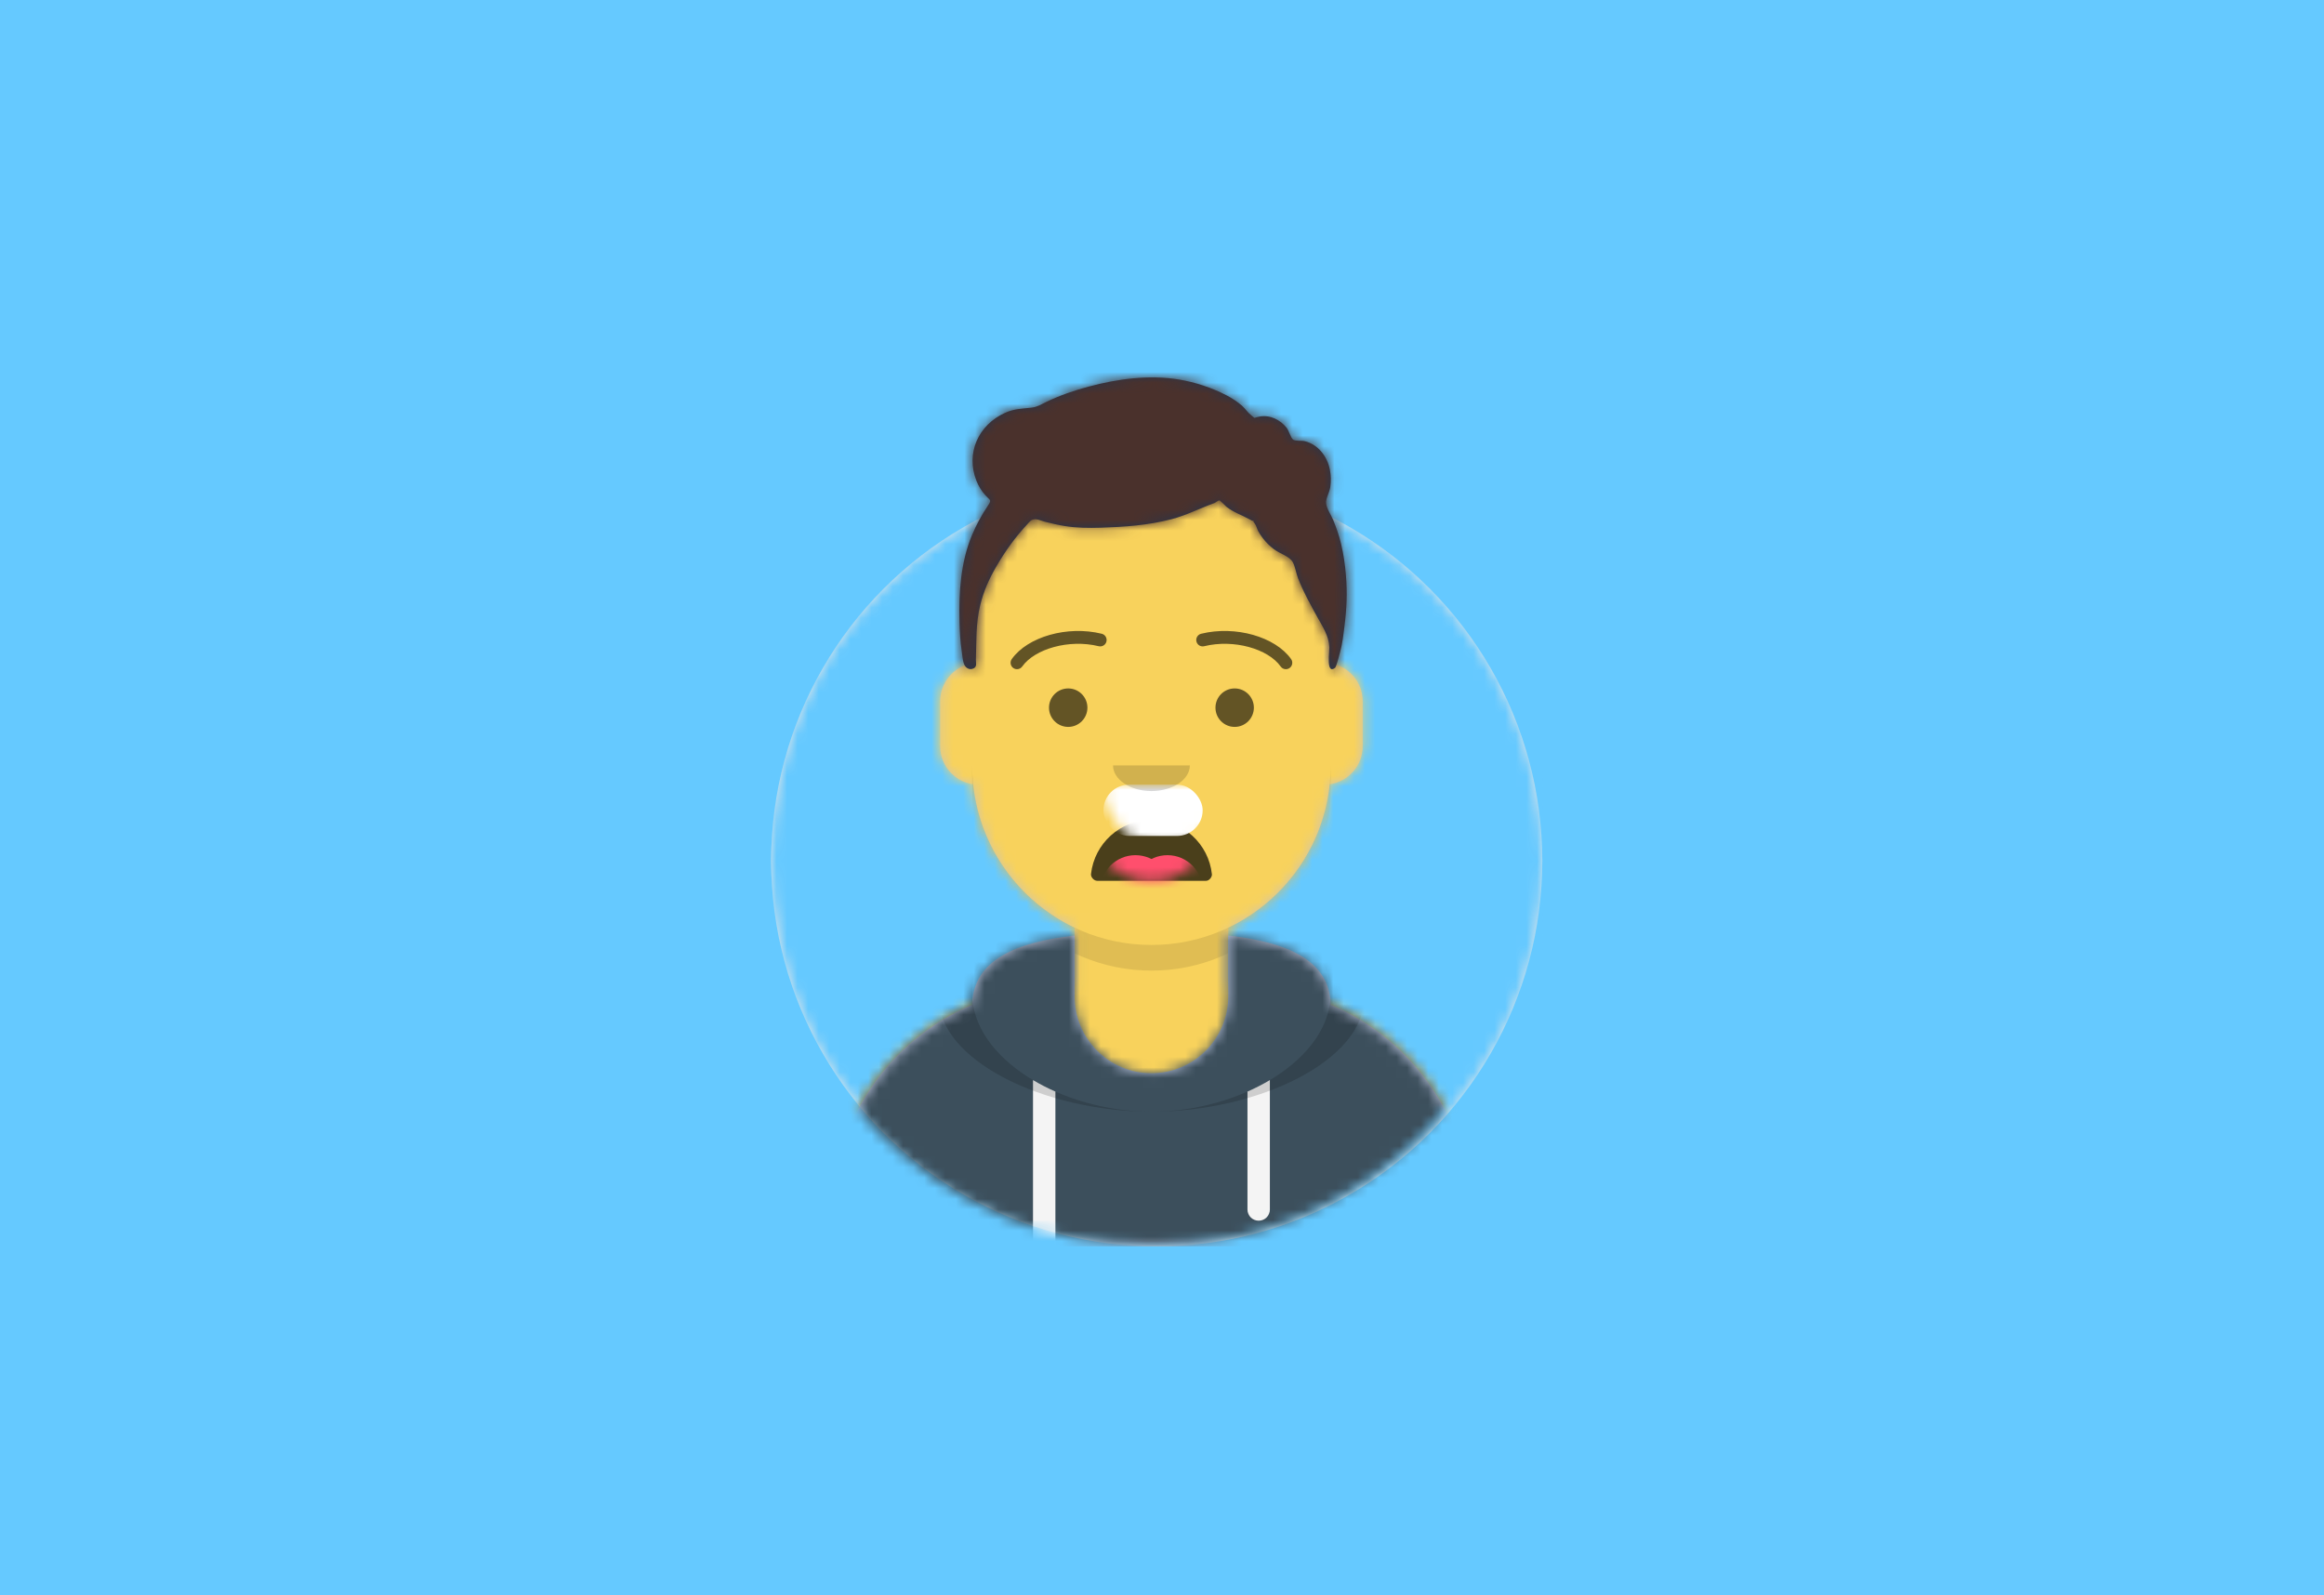 <?xml version="1.0" encoding="UTF-8"?>
<svg width="220px" height="151px" viewBox="0 0 220 151" version="1.1" xmlns="http://www.w3.org/2000/svg" xmlns:xlink="http://www.w3.org/1999/xlink">
    <!-- Generator: Sketch 49.3 (51167) - http://www.bohemiancoding.com/sketch -->
    <title>Untitled</title>
    <desc>Created with Sketch.</desc>
    <defs>
        <rect id="path-1" x="0" y="0" width="220" height="151"></rect>
        <circle id="path-2" cx="36.5" cy="36.5" r="36.5"></circle>
        <path d="M3.636,48.571 C3.636,68.69 19.917,85 40,85 C60.083,85 76.364,68.69 76.364,48.571 L80,48.571 L80,-1.42108547e-14 L-3.19744231e-14,-1.42108547e-14 L-3.19744231e-14,48.571 L3.636,48.571 Z" id="path-4"></path>
        <path d="M37.576,43.9 L37.576,49.482 L38.788,49.482 C50.838,49.482 60.606,59.268 60.606,71.339 L60.606,74.071 L0,74.071 L0,71.339 C-1.47568091e-15,59.268 9.768,49.482 21.818,49.482 L23.03,49.482 L23.03,43.9 C17.807,41.414 14.052,36.334 13.426,30.321 C11.661,30.071 10.303,28.552 10.303,26.714 L10.303,22.464 C10.303,20.659 11.614,19.161 13.333,18.872 L13.333,17 C13.333,7.611 20.931,1.72470207e-15 30.303,0 C39.675,-1.72470207e-15 47.273,7.611 47.273,17 L47.273,18.872 C48.993,19.161 50.303,20.659 50.303,22.464 L50.303,26.714 C50.303,28.552 48.945,30.071 47.18,30.321 C46.554,36.334 42.799,41.414 37.576,43.9 Z" id="path-6"></path>
        <path d="M37.576,43.9 L37.576,49.482 L38.788,49.482 C50.838,49.482 60.606,59.268 60.606,71.339 L60.606,74.071 L0,74.071 L0,71.339 C-1.47568091e-15,59.268 9.768,49.482 21.818,49.482 L23.03,49.482 L23.03,43.9 C17.807,41.414 14.052,36.334 13.426,30.321 C11.661,30.071 10.303,28.552 10.303,26.714 L10.303,22.464 C10.303,20.659 11.614,19.161 13.333,18.872 L13.333,17 C13.333,7.611 20.931,1.72470207e-15 30.303,0 C39.675,-1.72470207e-15 47.273,7.611 47.273,17 L47.273,18.872 C48.993,19.161 50.303,20.659 50.303,22.464 L50.303,26.714 C50.303,28.552 48.945,30.071 47.18,30.321 C46.554,36.334 42.799,41.414 37.576,43.9 Z" id="path-8"></path>
        <path d="M23.03,0.022 C17.6,0.63 13.418,2.293 13.335,6.571 C5.499,9.887 0,17.657 0,26.714 L0,29.446 L60.606,29.446 L60.606,26.714 C60.606,17.657 55.107,9.887 47.271,6.571 C47.188,2.293 43.006,0.63 37.576,0.022 L37.576,5.768 C37.576,9.792 34.32,13.054 30.303,13.054 C26.286,13.054 23.03,9.792 23.03,5.768 L23.03,0.022 Z" id="path-10"></path>
        <path d="M23.03,0.022 C17.6,0.63 13.418,2.293 13.335,6.571 C5.499,9.887 0,17.657 0,26.714 L0,29.446 L60.606,29.446 L60.606,26.714 C60.606,17.657 55.107,9.887 47.271,6.571 C47.188,2.293 43.006,0.63 37.576,0.022 L37.576,5.768 C37.576,9.792 34.32,13.054 30.303,13.054 C26.286,13.054 23.03,9.792 23.03,5.768 L23.03,0.022 Z" id="path-12"></path>
        <path d="M23.03,0.022 C17.6,0.63 13.418,2.293 13.335,6.571 C5.499,9.887 0,17.657 0,26.714 L0,29.446 L60.606,29.446 L60.606,26.714 C60.606,17.657 55.107,9.887 47.271,6.571 C47.188,2.293 43.006,0.63 37.576,0.022 L37.576,5.768 C37.576,9.792 34.32,13.054 30.303,13.054 C26.286,13.054 23.03,9.792 23.03,5.768 L23.03,0.022 Z" id="path-14"></path>
        <path d="M0.036,0.646 C0.356,3.527 2.796,5.768 5.758,5.768 C8.729,5.768 11.174,3.514 11.482,0.619 C11.507,0.386 11.247,0 10.922,0 C6.409,0 2.951,0 0.632,0 C0.305,0 0.004,0.358 0.036,0.646 Z" id="path-16"></path>
        <path d="M0.036,0.646 C0.356,3.527 2.796,5.768 5.758,5.768 C8.729,5.768 11.174,3.514 11.482,0.619 C11.507,0.386 11.247,0 10.922,0 C6.409,0 2.951,0 0.632,0 C0.305,0 0.004,0.358 0.036,0.646 Z" id="path-18"></path>
        <rect id="path-20" x="0" y="0" width="80" height="85"></rect>
        <path d="M6.44,13.06 C6.477,13.044 6.385,13.037 6.162,13.041 C6.433,13.041 6.525,13.047 6.44,13.06 M3.975,8.288 C3.974,8.282 3.98,8.334 3.975,8.288 M36.595,18.75 C36.515,17.743 36.374,16.743 36.135,15.759 C35.946,14.977 35.688,14.231 35.382,13.485 C35.197,13.034 34.766,12.415 34.715,11.929 C34.665,11.45 35.038,10.919 35.118,10.362 C35.195,9.819 35.182,9.248 35.071,8.711 C34.819,7.489 33.982,6.354 32.69,6.035 C32.402,5.964 31.792,6.052 31.588,5.884 C31.354,5.691 31.192,5.033 30.98,4.77 C30.377,4.018 29.436,3.534 28.444,3.703 C27.714,3.827 28.133,3.978 27.585,3.548 C27.281,3.308 27.053,2.943 26.758,2.683 C26.313,2.294 25.803,1.961 25.275,1.687 C23.894,0.971 22.319,0.451 20.777,0.197 C17.963,-0.266 14.96,0.138 12.233,0.871 C10.876,1.236 9.51,1.699 8.249,2.311 C7.709,2.573 7.397,2.791 6.833,2.86 C5.946,2.968 5.194,2.963 4.353,3.34 C1.767,4.5 0.601,7.192 1.608,9.767 C1.811,10.285 2.085,10.74 2.463,11.159 C2.923,11.669 3.09,11.569 2.693,12.155 C2.1,13.033 1.599,13.968 1.192,14.94 C0.123,17.49 -0.056,20.363 0.013,23.083 C0.038,24.035 0.078,24.999 0.228,25.942 C0.293,26.35 0.311,27.118 0.617,27.421 C0.772,27.574 0.993,27.66 1.213,27.599 C1.731,27.455 1.553,27.072 1.565,26.717 C1.626,24.931 1.544,23.35 1.968,21.586 C2.281,20.282 2.803,19.098 3.48,17.932 C4.34,16.45 5.268,15.148 6.451,13.878 C6.729,13.579 6.79,13.453 7.163,13.431 C7.446,13.415 7.859,13.609 8.133,13.676 C8.739,13.823 9.345,13.97 9.962,14.069 C11.095,14.252 12.217,14.264 13.361,14.229 C15.611,14.158 17.871,14 20.053,13.432 C21.502,13.055 22.787,12.379 24.175,11.882 C24.2,11.874 24.547,11.625 24.608,11.635 C24.694,11.649 25.207,12.19 25.294,12.258 C25.969,12.788 26.708,13.01 27.437,13.42 C28.335,13.926 27.465,13.202 27.96,13.833 C28.105,14.016 28.179,14.357 28.295,14.565 C28.663,15.227 29.176,15.81 29.789,16.272 C30.381,16.718 31.272,16.934 31.574,17.515 C31.807,17.964 31.885,18.573 32.073,19.052 C32.566,20.307 33.218,21.478 33.869,22.66 C34.393,23.613 34.967,24.445 35.026,25.534 C35.046,25.913 34.686,28.186 35.563,27.495 C35.693,27.393 35.973,26.233 36.031,26.037 C36.264,25.237 36.348,24.403 36.453,23.582 C36.664,21.949 36.733,20.395 36.595,18.75" id="path-22"></path>
    </defs>
    <g id="Page-2" stroke="none" stroke-width="1" fill="none" fill-rule="evenodd">
        <g id="avataaars">
            <g id="Rectangle">
                <use fill="#65C9FF" fill-rule="evenodd" xlink:href="#path-1"></use>
                <rect stroke="#65C9FF" stroke-width="1" x="0.5" y="0.5" width="219" height="150"></rect>
            </g>
            <g id="Circle" transform="translate(73, 45)">
                <g id="Circle-Background" fill="#E6E6E6" fill-rule="nonzero">
                    <circle id="path-1" cx="36.5" cy="36.5" r="36.5"></circle>
                </g>
                <g id="Color/Palette/Blue-01-Clipped">
                    <mask id="mask-3" fill="white">
                        <use xlink:href="#path-2"></use>
                    </mask>
                    <g id="path-1"></g>
                    <g id="Color/Palette/Blue-01" mask="url(#mask-3)" fill="#65C9FF" fill-rule="nonzero">
                        <rect id="🖍Color" x="0" y="0" width="73" height="73"></rect>
                    </g>
                </g>
            </g>
            <g id="Avataaar-Clipped" transform="translate(69, 33)">
                <mask id="mask-5" fill="white">
                    <use xlink:href="#path-4"></use>
                </mask>
                <g id="path-3"></g>
                <g id="Avataaar" mask="url(#mask-5)">
                    <g id="Body" transform="translate(9.697, 10.929)">
                        <g id="path-5-link" fill="#D0C6AC" fill-rule="nonzero">
                            <path d="M37.576,43.9 L37.576,49.482 L38.788,49.482 C50.838,49.482 60.606,59.268 60.606,71.339 L60.606,74.071 L0,74.071 L0,71.339 C-1.47568091e-15,59.268 9.768,49.482 21.818,49.482 L23.03,49.482 L23.03,43.9 C17.807,41.414 14.052,36.334 13.426,30.321 C11.661,30.071 10.303,28.552 10.303,26.714 L10.303,22.464 C10.303,20.659 11.614,19.161 13.333,18.872 L13.333,17 C13.333,7.611 20.931,1.72470207e-15 30.303,0 C39.675,-1.72470207e-15 47.273,7.611 47.273,17 L47.273,18.872 C48.993,19.161 50.303,20.659 50.303,22.464 L50.303,26.714 C50.303,28.552 48.945,30.071 47.18,30.321 C46.554,36.334 42.799,41.414 37.576,43.9 Z" id="path-5"></path>
                        </g>
                        <g id="Skin/👶🏽-03-Brown-Clipped">
                            <mask id="mask-7" fill="white">
                                <use xlink:href="#path-6"></use>
                            </mask>
                            <g id="path-5"></g>
                            <g id="Skin/👶🏽-03-Brown" mask="url(#mask-7)">
                                <g transform="translate(-9.697, 0)" id="Color">
                                    <g>
                                        <rect id="Rectangle-path" fill="#F8D25C" fill-rule="nonzero" x="0" y="0" width="80" height="74.071"></rect>
                                    </g>
                                </g>
                            </g>
                        </g>
                        <g id="Neck-Shadow-Clipped">
                            <mask id="mask-9" fill="white">
                                <use xlink:href="#path-8"></use>
                            </mask>
                            <g id="path-5"></g>
                            <path d="M47.273,23.982 L47.273,30.964 C47.273,40.353 39.675,47.964 30.303,47.964 C20.931,47.964 13.333,40.353 13.333,30.964 L13.333,23.982 L13.333,28.536 C13.333,37.925 20.931,45.536 30.303,45.536 C39.675,45.536 47.273,37.925 47.273,28.536 L47.273,23.982 Z" id="Neck-Shadow" fill-opacity="0.1" fill="#000000" fill-rule="nonzero" mask="url(#mask-9)"></path>
                        </g>
                    </g>
                    <g id="Clothing/Hoodie" transform="translate(9.697, 55.554)">
                        <g id="Hoodie" fill="#B7C1DB">
                            <path d="M23.03,0.022 C17.6,0.63 13.418,2.293 13.335,6.571 C5.499,9.887 0,17.657 0,26.714 L0,29.446 L60.606,29.446 L60.606,26.714 C60.606,17.657 55.107,9.887 47.271,6.571 C47.188,2.293 43.006,0.63 37.576,0.022 L37.576,5.768 C37.576,9.792 34.32,13.054 30.303,13.054 C26.286,13.054 23.03,9.792 23.03,5.768 L23.03,0.022 Z" id="react-path-24"></path>
                        </g>
                        <g id="Color/Palette/Gray-01-Clipped">
                            <mask id="mask-11" fill="white">
                                <use xlink:href="#path-10"></use>
                            </mask>
                            <g id="react-path-24"></g>
                            <g id="Color/Palette/Gray-01" mask="url(#mask-11)" fill="#3C4F5C">
                                <g transform="translate(-9.697, -3.946)" id="🖍Color">
                                    <rect x="0" y="0" width="80" height="33.393"></rect>
                                </g>
                            </g>
                        </g>
                        <g id="Straps-Clipped">
                            <mask id="mask-13" fill="white">
                                <use xlink:href="#path-12"></use>
                            </mask>
                            <g id="react-path-24"></g>
                            <path d="M21.212,14.796 L21.212,29.446 L19.091,29.446 L19.091,13.706 C19.759,14.104 20.469,14.468 21.212,14.796 Z M41.515,13.706 L41.515,25.955 C41.515,26.542 41.04,27.018 40.455,27.018 C39.869,27.018 39.394,26.542 39.394,25.955 L39.394,14.796 C40.137,14.468 40.847,14.104 41.515,13.706 Z" id="Straps" fill="#F4F4F4" mask="url(#mask-13)"></path>
                        </g>
                        <g id="Shadow-Clipped">
                            <mask id="mask-15" fill="white">
                                <use xlink:href="#path-14"></use>
                            </mask>
                            <g id="react-path-24"></g>
                            <path d="M17.867,-0.084 C13.306,0.781 10.152,2.502 10.152,5.861 C10.152,11.845 20.163,16.696 30.303,16.696 C40.443,16.696 50.455,11.845 50.455,5.861 C50.455,2.502 47.3,0.781 42.739,-0.084 C45.492,0.933 47.273,2.643 47.273,5.488 C47.273,11.678 38.842,16.696 30.303,16.696 C21.764,16.696 13.333,11.678 13.333,5.488 C13.333,2.643 15.114,0.933 17.867,-0.084 Z" id="Shadow" fill-opacity="0.16" fill="#000000" mask="url(#mask-15)"></path>
                        </g>
                    </g>
                    <g id="Face" transform="translate(26.667, 26.714)">
                        <g id="Mouth/Concerned" transform="translate(7.576, 16.911)">
                            <g id="Mouth" transform="translate(6, 3.768) scale(-1, 1) rotate(-180) translate(-6, -3.768) translate(0, 0.768)" fill="#000000" fill-opacity="0.7">
                                <path d="M0.036,0.646 C0.356,3.527 2.796,5.768 5.758,5.768 C8.729,5.768 11.174,3.514 11.482,0.619 C11.507,0.386 11.247,0 10.922,0 C6.409,0 2.951,0 0.632,0 C0.305,0 0.004,0.358 0.036,0.646 Z" id="react-path-26"></path>
                            </g>
                            <g id="Teeth-Clipped" transform="translate(0, 1)">
                                <mask id="mask-17" fill="white">
                                    <use xlink:href="#path-16"></use>
                                </mask>
                                <g id="react-path-26"></g>
                                <rect id="Teeth" fill="#FFFFFF" mask="url(#mask-17)" x="1.212" y="-3.339" width="9.394" height="4.857" rx="2.429"></rect>
                            </g>
                            <g id="Tongue-Clipped" transform="translate(0, 1)">
                                <mask id="mask-19" fill="white">
                                    <use xlink:href="#path-18"></use>
                                </mask>
                                <g id="react-path-26"></g>
                                <g id="Tongue" mask="url(#mask-19)">
                                    <g transform="translate(0.909, 3.339)" id="Group">
                                        <g>
                                            <ellipse id="friend?" fill="#FF4F6D" cx="3.333" cy="3.339" rx="3.333" ry="3.339"></ellipse>
                                            <ellipse id="How-you-doing" fill="#FF4F6D" cx="6.364" cy="3.339" rx="3.333" ry="3.339"></ellipse>
                                        </g>
                                    </g>
                                </g>
                            </g>
                        </g>
                        <g id="Nose/Default" transform="translate(9.697, 12.75)" fill="#000000" fill-opacity="0.16" fill-rule="nonzero">
                            <path d="M0,0 C0,1.341 1.628,2.429 3.636,2.429 C5.645,2.429 7.273,1.341 7.273,0" id="Nose"></path>
                        </g>
                        <g id="Eyes/Default-😀" transform="translate(3.636, 5.464)" fill="#000000" fill-opacity="0.6" fill-rule="nonzero">
                            <ellipse id="Eye" cx="1.818" cy="1.821" rx="1.818" ry="1.821"></ellipse>
                            <ellipse id="Eye" cx="17.576" cy="1.821" rx="1.818" ry="1.821"></ellipse>
                        </g>
                        <g id="Eyebrow/Outline/Default" fill="#000000" fill-opacity="0.6" fill-rule="nonzero">
                            <g id="I-Browse">
                                <path d="M1.1,3.387 C2.286,1.715 5.539,0.777 8.34,1.467 C8.665,1.547 8.994,1.347 9.073,1.022 C9.153,0.696 8.954,0.367 8.629,0.287 C5.376,-0.513 1.61,0.573 0.112,2.684 C-0.082,2.957 -0.018,3.336 0.255,3.531 C0.528,3.725 0.906,3.661 1.1,3.387 Z" id="Eyebrow"></path>
                                <path d="M18.676,3.387 C19.862,1.715 23.115,0.777 25.916,1.467 C26.241,1.547 26.569,1.347 26.649,1.022 C26.729,0.696 26.53,0.367 26.205,0.287 C22.952,-0.513 19.185,0.573 17.688,2.684 C17.494,2.957 17.558,3.336 17.831,3.531 C18.104,3.725 18.482,3.661 18.676,3.387 Z" id="Eyebrow" transform="translate(22.121, 1.833) scale(-1, 1) translate(-22.121, -1.833) "></path>
                            </g>
                        </g>
                    </g>
                    <g id="Top">
                        <g id="Top/Short-Hair/Short-Curly-Clipped">
                            <mask id="mask-21" fill="white">
                                <use xlink:href="#path-20"></use>
                            </mask>
                            <g id="react-path-11"></g>
                            <g id="Top/Short-Hair/Short-Curly" mask="url(#mask-21)">
                                <g transform="translate(21.818, 2.732)" id="Group">
                                    <g>
                                        <g id="Short-Hair" fill="#28354B">
                                            <path d="M6.44,13.06 C6.477,13.044 6.385,13.037 6.162,13.041 C6.433,13.041 6.525,13.047 6.44,13.06 M3.975,8.288 C3.974,8.282 3.98,8.334 3.975,8.288 M36.595,18.75 C36.515,17.743 36.374,16.743 36.135,15.759 C35.946,14.977 35.688,14.231 35.382,13.485 C35.197,13.034 34.766,12.415 34.715,11.929 C34.665,11.45 35.038,10.919 35.118,10.362 C35.195,9.819 35.182,9.248 35.071,8.711 C34.819,7.489 33.982,6.354 32.69,6.035 C32.402,5.964 31.792,6.052 31.588,5.884 C31.354,5.691 31.192,5.033 30.98,4.77 C30.377,4.018 29.436,3.534 28.444,3.703 C27.714,3.827 28.133,3.978 27.585,3.548 C27.281,3.308 27.053,2.943 26.758,2.683 C26.313,2.294 25.803,1.961 25.275,1.687 C23.894,0.971 22.319,0.451 20.777,0.197 C17.963,-0.266 14.96,0.138 12.233,0.871 C10.876,1.236 9.51,1.699 8.249,2.311 C7.709,2.573 7.397,2.791 6.833,2.86 C5.946,2.968 5.194,2.963 4.353,3.34 C1.767,4.5 0.601,7.192 1.608,9.767 C1.811,10.285 2.085,10.74 2.463,11.159 C2.923,11.669 3.09,11.569 2.693,12.155 C2.1,13.033 1.599,13.968 1.192,14.94 C0.123,17.49 -0.056,20.363 0.013,23.083 C0.038,24.035 0.078,24.999 0.228,25.942 C0.293,26.35 0.311,27.118 0.617,27.421 C0.772,27.574 0.993,27.66 1.213,27.599 C1.731,27.455 1.553,27.072 1.565,26.717 C1.626,24.931 1.544,23.35 1.968,21.586 C2.281,20.282 2.803,19.098 3.48,17.932 C4.34,16.45 5.268,15.148 6.451,13.878 C6.729,13.579 6.79,13.453 7.163,13.431 C7.446,13.415 7.859,13.609 8.133,13.676 C8.739,13.823 9.345,13.97 9.962,14.069 C11.095,14.252 12.217,14.264 13.361,14.229 C15.611,14.158 17.871,14 20.053,13.432 C21.502,13.055 22.787,12.379 24.175,11.882 C24.2,11.874 24.547,11.625 24.608,11.635 C24.694,11.649 25.207,12.19 25.294,12.258 C25.969,12.788 26.708,13.01 27.437,13.42 C28.335,13.926 27.465,13.202 27.96,13.833 C28.105,14.016 28.179,14.357 28.295,14.565 C28.663,15.227 29.176,15.81 29.789,16.272 C30.381,16.718 31.272,16.934 31.574,17.515 C31.807,17.964 31.885,18.573 32.073,19.052 C32.566,20.307 33.218,21.478 33.869,22.66 C34.393,23.613 34.967,24.445 35.026,25.534 C35.046,25.913 34.686,28.186 35.563,27.495 C35.693,27.393 35.973,26.233 36.031,26.037 C36.264,25.237 36.348,24.403 36.453,23.582 C36.664,21.949 36.733,20.395 36.595,18.75" id="react-path-10"></path>
                                        </g>
                                        <g id="Skin/👶🏽-03-Brown-Clipped">
                                            <mask id="mask-23" fill="white">
                                                <use xlink:href="#path-22"></use>
                                            </mask>
                                            <g id="react-path-10"></g>
                                            <g id="Skin/👶🏽-03-Brown" mask="url(#mask-23)">
                                                <g transform="translate(-22.121, -2.732)" id="Color">
                                                    <g>
                                                        <rect id="Rectangle-path" fill="#4A312C" fill-rule="nonzero" x="0" y="0" width="80" height="85"></rect>
                                                    </g>
                                                </g>
                                            </g>
                                        </g>
                                    </g>
                                </g>
                            </g>
                        </g>
                    </g>
                </g>
            </g>
        </g>
    </g>
</svg>